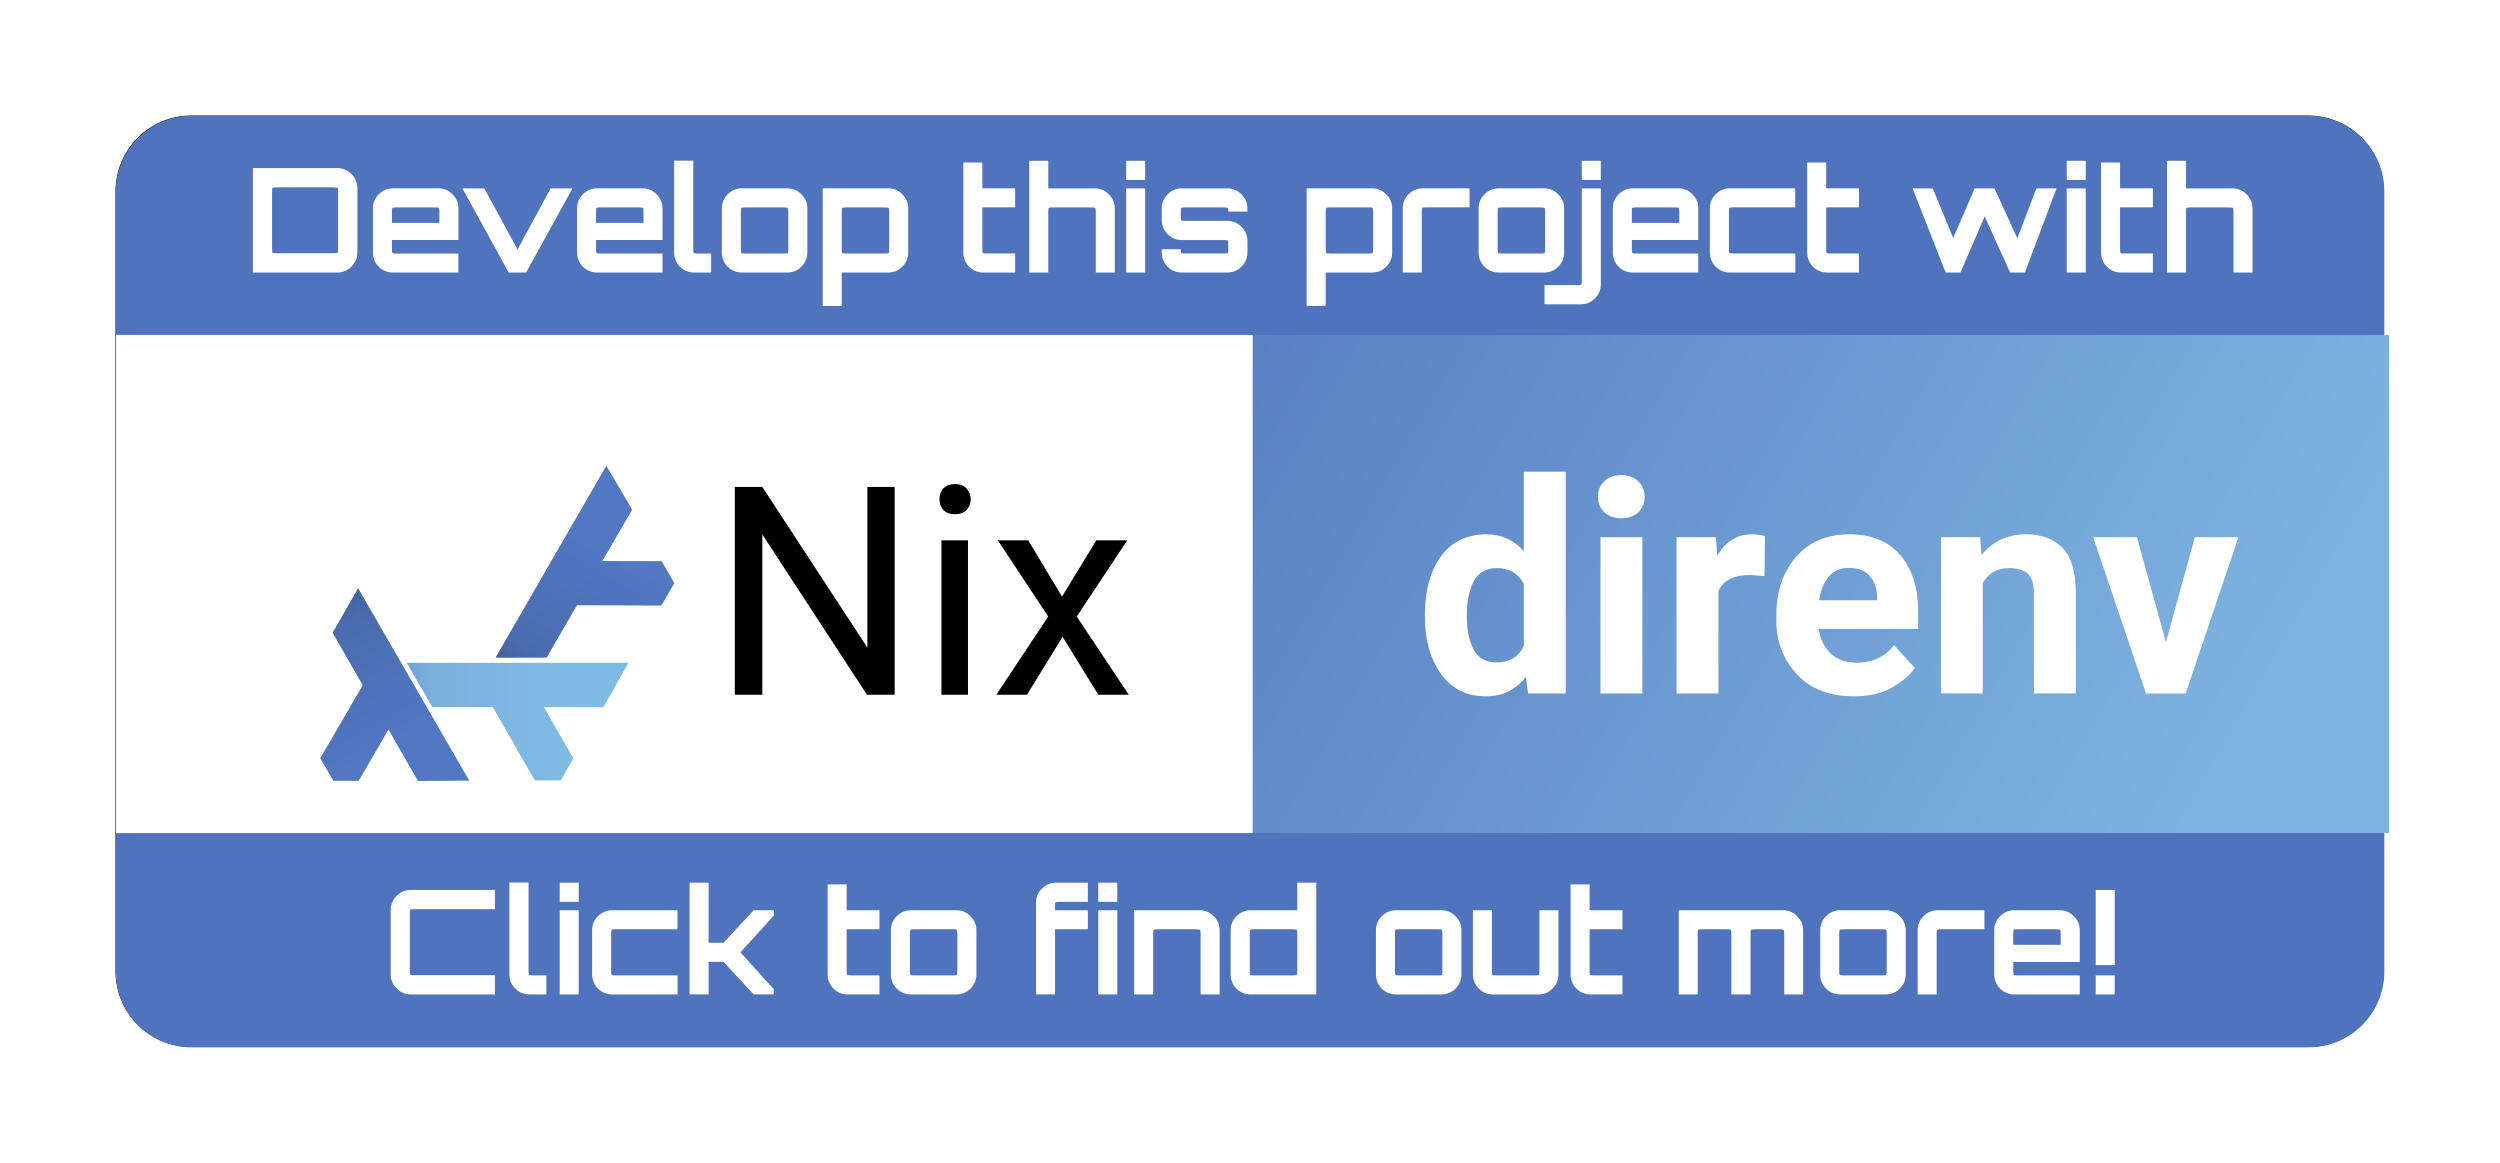<?xml version="1.0" encoding="UTF-8" standalone="no"?>
<!-- Created with Inkscape (http://www.inkscape.org/) -->

<svg
   width="42.993mm"
   height="20mm"
   viewBox="0 0 42.993 20"
   version="1.1"
   id="svg5"
   xmlns:xlink="http://www.w3.org/1999/xlink"
   xmlns="http://www.w3.org/2000/svg"
   xmlns:svg="http://www.w3.org/2000/svg">
  <defs
     id="defs2">
    <linearGradient
       id="linearGradient91698">
      <stop
         style="stop-color:#7eb3df;stop-opacity:1"
         offset="0"
         id="stop91694" />
      <stop
         style="stop-color:#5074be;stop-opacity:1"
         offset="1"
         id="stop91696" />
    </linearGradient>
    <linearGradient
       id="a">
      <stop
         offset="0"
         style="stop-color:#699ad7;stop-opacity:1"
         id="stop11346" />
      <stop
         style="stop-color:#7eb1dd;stop-opacity:1"
         offset=".243"
         id="stop11348" />
      <stop
         offset="1"
         style="stop-color:#7ebae4;stop-opacity:1"
         id="stop11350" />
    </linearGradient>
    <linearGradient
       id="b">
      <stop
         offset="0"
         style="stop-color:#415e9a;stop-opacity:1"
         id="stop11353" />
      <stop
         style="stop-color:#4a6baf;stop-opacity:1"
         offset=".232"
         id="stop11355" />
      <stop
         offset="1"
         style="stop-color:#5277c3;stop-opacity:1"
         id="stop11357" />
    </linearGradient>
    <linearGradient
       y2="506.188"
       x2="290.087"
       y1="351.411"
       x1="200.597"
       gradientTransform="translate(70.65,-1055.151)"
       gradientUnits="userSpaceOnUse"
       id="c"
       xlink:href="#a" />
    <linearGradient
       y2="937.714"
       x2="-496.297"
       y1="782.336"
       x1="-584.199"
       gradientTransform="translate(864.696,-1491.34)"
       gradientUnits="userSpaceOnUse"
       id="e"
       xlink:href="#b" />
    <clipPath
       clipPathUnits="userSpaceOnUse"
       id="clipPath61779">
      <rect
         style="fill:#4d4d4d;stroke-width:1.044;stroke-linejoin:round;paint-order:stroke markers fill"
         id="rect61781"
         width="80.1"
         height="32.891"
         x="71.763"
         y="89.966"
         ry="2.679"
         rx="2.679" />
    </clipPath>
    <filter
       style="color-interpolation-filters:sRGB"
       id="filter61785"
       x="-0.051"
       y="-0.124"
       width="1.102"
       height="1.248">
      <feGaussianBlur
         stdDeviation="1.703"
         id="feGaussianBlur61787" />
    </filter>
    <linearGradient
       xlink:href="#linearGradient91698"
       id="linearGradient91700"
       x1="146.368"
       y1="112.505"
       x2="105.934"
       y2="89.161"
       gradientUnits="userSpaceOnUse"
       gradientTransform="matrix(0.999,0,0,0.999,0.127,0.121)" />
  </defs>
  <g
     id="layer1"
     transform="translate(-95.422,-98.786)">
    <path
       id="rect61783"
       style="stroke-width:1.044;stroke-linejoin:round;paint-order:stroke markers fill;filter:url(#filter61785)"
       transform="matrix(0.487,0,0,0.487,62.46,56.959)"
       d="m 74.446,89.966 h 74.735 c 1.486,0 2.683,1.196 2.683,2.683 v 27.526 c 0,1.486 -1.196,2.683 -2.683,2.683 H 74.446 c -1.486,0 -2.683,-1.196 -2.683,-2.683 V 92.649 c 0,-1.486 1.196,-2.683 2.683,-2.683 z" />
    <path
       id="rect846-3"
       style="fill:#4f73bc;stroke-width:0.509;stroke-linejoin:round;paint-order:stroke markers fill"
       d="m 98.719,100.777 h 36.4 c 0.724,0 1.307,0.583 1.307,1.307 v 13.407 c 0,0.724 -0.583,1.307 -1.307,1.307 H 98.719 c -0.724,0 -1.307,-0.583 -1.307,-1.307 v -13.407 c 0,-0.724 0.583,-1.307 1.307,-1.307 z" />
    <g
       id="g61775"
       clip-path="url(#clipPath61779)"
       transform="matrix(0.488,0,0,0.488,62.398,56.9)">
      <path
         id="rect846-8"
         style="fill:url(#linearGradient91700);stroke-width:0.545;stroke-linejoin:round;paint-order:stroke markers fill"
         d="m 111.818,97.634 h 40.805 v 17.555 h -40.805 z" />
      <path
         id="rect846"
         style="fill:#ffffff;stroke-width:0.545;stroke-linejoin:round;paint-order:stroke markers fill"
         d="M 71.004,97.634 H 111.818 V 115.189 H 71.004 Z" />
      <g
         id="g102368"
         transform="matrix(0.999,0,0,0.999,2.991,0.298)">
        <g
           aria-label="Nix"
           id="text7564"
           style="font-size:10.31px;line-height:1;font-family:Ubuntu;-inkscape-font-specification:Ubuntu;text-align:center;letter-spacing:0px;word-spacing:0px;text-anchor:middle;stroke-width:0.242">
          <path
             d="m 96.305,102.797 v 7.329 h -0.977 l -3.69,-5.653 v 5.653 h -0.972 v -7.329 h 0.972 l 3.705,5.668 v -5.668 z"
             style="font-family:Roboto;-inkscape-font-specification:Roboto"
             id="path51" />
          <path
             d="m 97.885,103.235 q 0,-0.227 0.136,-0.383 0.141,-0.156 0.413,-0.156 0.267,0 0.408,0.156 0.146,0.156 0.146,0.383 0,0.216 -0.146,0.373 -0.141,0.151 -0.408,0.151 -0.272,0 -0.413,-0.151 -0.136,-0.156 -0.136,-0.373 z m 1.007,1.445 v 5.447 h -0.936 v -5.447 z"
             style="font-family:Roboto;-inkscape-font-specification:Roboto"
             id="path53" />
          <path
             d="m 101.017,104.68 1.193,1.983 1.208,-1.983 h 1.092 l -1.782,2.688 1.837,2.759 h -1.077 l -1.258,-2.044 -1.258,2.044 h -1.082 l 1.832,-2.759 -1.777,-2.688 z"
             style="font-family:Roboto;-inkscape-font-specification:Roboto"
             id="path55" />
        </g>
        <g
           transform="matrix(0.032,0,0,0.032,67.474,129.109)"
           style="display:inline;opacity:1"
           id="g11376">
          <path
             style="opacity:1;fill:url(#c);fill-opacity:1;fill-rule:evenodd;stroke:none;stroke-width:3;stroke-linecap:butt;stroke-linejoin:round;stroke-miterlimit:4;stroke-dasharray:none;stroke-opacity:1"
             d="m 309.549,-710.388 122.197,211.675 -56.157,0.527 -32.624,-56.87 -32.856,56.566 -27.903,-0.011 -14.29,-24.69 46.81,-80.49 -33.23,-57.826 z"
             id="d" />
          <use
             xlink:href="#d"
             transform="rotate(60,407.112,-715.787)"
             width="100%"
             height="100%"
             id="use11365"
             x="0"
             y="0" />
          <use
             xlink:href="#d"
             transform="rotate(-60,407.312,-715.7)"
             width="100%"
             height="100%"
             id="use11367"
             x="0"
             y="0" />
          <use
             xlink:href="#d"
             transform="rotate(180,407.419,-715.756)"
             width="100%"
             height="100%"
             id="use11369"
             x="0"
             y="0" />
          <path
             id="f"
             d="m 309.549,-710.388 122.197,211.675 -56.157,0.527 -32.624,-56.87 -32.856,56.566 -27.903,-0.011 -14.29,-24.69 46.81,-80.49 -33.23,-57.826 z"
             style="color:#000000;clip-rule:nonzero;display:inline;overflow:visible;visibility:visible;opacity:1;isolation:auto;mix-blend-mode:normal;color-interpolation:sRGB;color-interpolation-filters:linearRGB;solid-color:#000000;solid-opacity:1;fill:url(#e);fill-opacity:1;fill-rule:evenodd;stroke:none;stroke-width:3;stroke-linecap:butt;stroke-linejoin:round;stroke-miterlimit:4;stroke-dasharray:none;stroke-dashoffset:0;stroke-opacity:1;color-rendering:auto;image-rendering:auto;shape-rendering:auto;text-rendering:auto;enable-background:accumulate" />
          <use
             style="display:inline"
             xlink:href="#f"
             transform="rotate(120,407.34,-716.084)"
             width="100%"
             height="100%"
             id="use11372"
             x="0"
             y="0" />
          <use
             style="display:inline"
             xlink:href="#f"
             transform="rotate(-120,407.288,-715.87)"
             width="100%"
             height="100%"
             id="use11374"
             x="0"
             y="0" />
        </g>
      </g>
      <g
         aria-label="Click to find out more!"
         id="text15476"
         style="font-size:5.114px;line-height:1;font-family:'Fira Code';-inkscape-font-specification:'Fira Code';letter-spacing:0px;word-spacing:0px;fill:#ffffff;stroke-width:0.32">
        <path
           d="m 82.151,120.876 q -0.292,0 -0.501,-0.21 -0.21,-0.21 -0.21,-0.501 v -2.261 q 0,-0.292 0.21,-0.501 0.21,-0.21 0.501,-0.21 h 2.961 v 0.68 h -2.818 q -0.143,0 -0.164,0.021 -0.015,0.015 -0.015,0.159 v 1.964 q 0,0.143 0.015,0.164 0.02,0.015 0.164,0.015 h 2.818 v 0.68 z"
           style="font-weight:bold;font-family:Orbitron;-inkscape-font-specification:'Orbitron Bold';text-align:center;text-anchor:middle"
           id="path58" />
        <path
           d="m 86.329,120.876 q -0.292,0 -0.501,-0.205 -0.205,-0.21 -0.205,-0.501 v -3.237 h 0.675 v 3.094 q 0,0.143 0.015,0.164 0.02,0.015 0.159,0.015 h 0.455 v 0.67 z"
           style="font-weight:bold;font-family:Orbitron;-inkscape-font-specification:'Orbitron Bold';text-align:center;text-anchor:middle"
           id="path60" />
        <path
           d="m 87.396,120.876 v -2.966 h 0.67 v 2.966 z m 0,-3.263 v -0.675 h 0.67 v 0.675 z"
           style="font-weight:bold;font-family:Orbitron;-inkscape-font-specification:'Orbitron Bold';text-align:center;text-anchor:middle"
           id="path62" />
        <path
           d="m 89.244,120.876 q -0.292,0 -0.501,-0.205 -0.205,-0.21 -0.205,-0.501 v -1.555 q 0,-0.292 0.205,-0.496 0.21,-0.21 0.501,-0.21 h 2.302 v 0.67 h -2.158 q -0.143,0 -0.164,0.021 -0.015,0.015 -0.015,0.159 v 1.268 q 0,0.143 0.015,0.164 0.02,0.015 0.164,0.015 h 2.163 v 0.67 z"
           style="font-weight:bold;font-family:Orbitron;-inkscape-font-specification:'Orbitron Bold';text-align:center;text-anchor:middle"
           id="path64" />
        <path
           d="m 91.974,120.876 v -3.938 h 0.67 v 2.117 h 0.527 l 1.059,-1.146 h 0.716 v 0.184 l -1.181,1.299 1.176,1.299 v 0.184 h -0.711 l -1.059,-1.146 h -0.527 v 1.146 z"
           style="font-weight:bold;font-family:Orbitron;-inkscape-font-specification:'Orbitron Bold';text-align:center;text-anchor:middle"
           id="path66" />
        <path
           d="m 97.544,120.876 q -0.292,0 -0.501,-0.205 -0.205,-0.21 -0.205,-0.501 v -3.171 h 0.67 v 0.91 h 1.156 v 0.67 H 97.508 v 1.447 q 0,0.143 0.015,0.164 0.02,0.015 0.164,0.015 h 0.977 v 0.67 z"
           style="font-weight:bold;font-family:Orbitron;-inkscape-font-specification:'Orbitron Bold';text-align:center;text-anchor:middle"
           id="path68" />
        <path
           d="m 99.774,120.876 q -0.292,0 -0.501,-0.205 -0.205,-0.21 -0.205,-0.501 v -1.555 q 0,-0.292 0.205,-0.496 0.21,-0.21 0.501,-0.21 h 1.601 q 0.292,0 0.496,0.21 0.21,0.205 0.21,0.496 v 1.555 q 0,0.292 -0.21,0.501 -0.205,0.205 -0.496,0.205 z m 0.143,-0.67 h 1.314 q 0.143,0 0.159,-0.015 0.02,-0.021 0.02,-0.164 v -1.268 q 0,-0.143 -0.02,-0.159 -0.015,-0.021 -0.159,-0.021 h -1.314 q -0.143,0 -0.164,0.021 -0.015,0.015 -0.015,0.159 v 1.268 q 0,0.143 0.015,0.164 0.02,0.015 0.164,0.015 z"
           style="font-weight:bold;font-family:Orbitron;-inkscape-font-specification:'Orbitron Bold';text-align:center;text-anchor:middle"
           id="path70" />
        <path
           d="m 104.182,120.876 v -3.232 q 0,-0.292 0.205,-0.496 0.21,-0.21 0.501,-0.21 h 1.12 v 0.675 h -0.977 q -0.143,0 -0.164,0.021 -0.015,0.015 -0.015,0.153 v 0.123 h 1.156 v 0.67 h -1.156 v 2.296 z"
           style="font-weight:bold;font-family:Orbitron;-inkscape-font-specification:'Orbitron Bold';text-align:center;text-anchor:middle"
           id="path72" />
        <path
           d="m 106.376,120.876 v -2.966 h 0.67 v 2.966 z m 0,-3.263 v -0.675 h 0.67 v 0.675 z"
           style="font-weight:bold;font-family:Orbitron;-inkscape-font-specification:'Orbitron Bold';text-align:center;text-anchor:middle"
           id="path74" />
        <path
           d="m 107.639,120.876 v -2.966 h 2.307 q 0.292,0 0.496,0.21 0.21,0.205 0.21,0.496 v 2.261 h -0.67 v -2.117 q 0,-0.143 -0.02,-0.159 -0.015,-0.021 -0.159,-0.021 h -1.314 q -0.143,0 -0.164,0.021 -0.015,0.015 -0.015,0.159 v 2.117 z"
           style="font-weight:bold;font-family:Orbitron;-inkscape-font-specification:'Orbitron Bold';text-align:center;text-anchor:middle"
           id="path76" />
        <path
           d="m 111.746,120.876 q -0.292,0 -0.501,-0.205 -0.205,-0.21 -0.205,-0.501 v -1.555 q 0,-0.292 0.205,-0.496 0.21,-0.21 0.501,-0.21 h 1.642 v -0.972 h 0.67 v 3.938 z m 0.148,-0.67 h 1.314 q 0.143,0 0.159,-0.015 0.021,-0.021 0.021,-0.164 v -1.268 q 0,-0.143 -0.021,-0.159 -0.015,-0.021 -0.159,-0.021 h -1.314 q -0.143,0 -0.164,0.021 -0.015,0.015 -0.015,0.159 v 1.268 q 0,0.143 0.015,0.164 0.02,0.015 0.164,0.015 z"
           style="font-weight:bold;font-family:Orbitron;-inkscape-font-specification:'Orbitron Bold';text-align:center;text-anchor:middle"
           id="path78" />
        <path
           d="m 116.866,120.876 q -0.292,0 -0.501,-0.205 -0.205,-0.21 -0.205,-0.501 v -1.555 q 0,-0.292 0.205,-0.496 0.21,-0.21 0.501,-0.21 h 1.601 q 0.292,0 0.496,0.21 0.21,0.205 0.21,0.496 v 1.555 q 0,0.292 -0.21,0.501 -0.205,0.205 -0.496,0.205 z m 0.143,-0.67 h 1.314 q 0.143,0 0.159,-0.015 0.021,-0.021 0.021,-0.164 v -1.268 q 0,-0.143 -0.021,-0.159 -0.015,-0.021 -0.159,-0.021 H 117.009 q -0.143,0 -0.164,0.021 -0.015,0.015 -0.015,0.159 v 1.268 q 0,0.143 0.015,0.164 0.021,0.015 0.164,0.015 z"
           style="font-weight:bold;font-family:Orbitron;-inkscape-font-specification:'Orbitron Bold';text-align:center;text-anchor:middle"
           id="path80" />
        <path
           d="m 120.284,120.876 q -0.292,0 -0.501,-0.205 -0.205,-0.21 -0.205,-0.501 v -2.261 h 0.67 v 2.117 q 0,0.143 0.015,0.164 0.021,0.015 0.164,0.015 h 1.314 q 0.143,0 0.159,-0.015 0.021,-0.021 0.021,-0.164 v -2.117 h 0.67 v 2.261 q 0,0.292 -0.21,0.501 -0.205,0.205 -0.496,0.205 z"
           style="font-weight:bold;font-family:Orbitron;-inkscape-font-specification:'Orbitron Bold';text-align:center;text-anchor:middle"
           id="path82" />
        <path
           d="m 123.726,120.876 q -0.292,0 -0.501,-0.205 -0.205,-0.21 -0.205,-0.501 v -3.171 h 0.67 v 0.91 h 1.156 v 0.67 h -1.156 v 1.447 q 0,0.143 0.015,0.164 0.021,0.015 0.164,0.015 h 0.977 v 0.67 z"
           style="font-weight:bold;font-family:Orbitron;-inkscape-font-specification:'Orbitron Bold';text-align:center;text-anchor:middle"
           id="path84" />
        <path
           d="m 126.831,120.876 v -2.966 h 3.677 q 0.292,0 0.496,0.21 0.21,0.205 0.21,0.496 v 2.261 h -0.665 v -2.117 q 0,-0.143 -0.021,-0.159 -0.021,-0.021 -0.159,-0.021 h -0.829 q -0.143,0 -0.164,0.021 -0.015,0.015 -0.015,0.159 v 2.117 h -0.675 v -2.117 q 0,-0.143 -0.021,-0.159 -0.015,-0.021 -0.159,-0.021 h -0.829 q -0.143,0 -0.164,0.021 -0.015,0.015 -0.015,0.159 v 2.117 z"
           style="font-weight:bold;font-family:Orbitron;-inkscape-font-specification:'Orbitron Bold';text-align:center;text-anchor:middle"
           id="path86" />
        <path
           d="m 132.523,120.876 q -0.292,0 -0.501,-0.205 -0.205,-0.21 -0.205,-0.501 v -1.555 q 0,-0.292 0.205,-0.496 0.21,-0.21 0.501,-0.21 h 1.601 q 0.292,0 0.496,0.21 0.21,0.205 0.21,0.496 v 1.555 q 0,0.292 -0.21,0.501 -0.205,0.205 -0.496,0.205 z m 0.143,-0.67 h 1.314 q 0.143,0 0.159,-0.015 0.021,-0.021 0.021,-0.164 v -1.268 q 0,-0.143 -0.021,-0.159 -0.015,-0.021 -0.159,-0.021 h -1.314 q -0.143,0 -0.164,0.021 -0.015,0.015 -0.015,0.159 v 1.268 q 0,0.143 0.015,0.164 0.021,0.015 0.164,0.015 z"
           style="font-weight:bold;font-family:Orbitron;-inkscape-font-specification:'Orbitron Bold';text-align:center;text-anchor:middle"
           id="path88" />
        <path
           d="m 135.25,120.876 v -2.261 q 0,-0.292 0.205,-0.496 0.21,-0.21 0.501,-0.21 h 1.647 v 0.67 h -1.504 q -0.143,0 -0.164,0.021 -0.015,0.015 -0.015,0.159 v 2.117 z"
           style="font-weight:bold;font-family:Orbitron;-inkscape-font-specification:'Orbitron Bold';text-align:center;text-anchor:middle"
           id="path90" />
        <path
           d="m 138.656,120.876 q -0.292,0 -0.501,-0.205 -0.205,-0.21 -0.205,-0.501 v -1.555 q 0,-0.292 0.205,-0.496 0.21,-0.21 0.501,-0.21 h 1.601 q 0.292,0 0.496,0.21 0.21,0.205 0.21,0.496 v 1.115 h -2.342 v 0.297 q 0,0.143 0.015,0.164 0.021,0.015 0.164,0.015 h 2.163 v 0.67 z m -0.036,-1.749 h 1.672 v -0.368 q 0,-0.143 -0.021,-0.159 -0.015,-0.021 -0.159,-0.021 h -1.314 q -0.143,0 -0.164,0.021 -0.015,0.015 -0.015,0.159 z"
           style="font-weight:bold;font-family:Orbitron;-inkscape-font-specification:'Orbitron Bold';text-align:center;text-anchor:middle"
           id="path92" />
        <path
           d="m 141.525,119.843 v -2.649 h 0.67 v 2.649 z m 0,1.033 v -0.67 h 0.67 v 0.67 z"
           style="font-weight:bold;font-family:Orbitron;-inkscape-font-specification:'Orbitron Bold';text-align:center;text-anchor:middle"
           id="path94" />
      </g>
      <g
         aria-label="Develop this project with"
         id="text15476-6"
         style="font-size:5.114px;line-height:1;font-family:'Fira Code';-inkscape-font-specification:'Fira Code';letter-spacing:0px;word-spacing:0px;fill:#ffffff;stroke-width:0.32">
        <path
           d="m 76.584,95.436 v -3.682 h 2.966 q 0.297,0 0.506,0.21 0.21,0.21 0.21,0.501 v 2.261 q 0,0.292 -0.21,0.501 -0.21,0.21 -0.506,0.21 z m 0.854,-0.68 h 1.969 q 0.138,0 0.159,-0.015 0.02,-0.02 0.02,-0.164 v -1.964 q 0,-0.143 -0.02,-0.159 -0.02,-0.02 -0.159,-0.02 H 77.439 q -0.143,0 -0.164,0.02 -0.015,0.015 -0.015,0.159 v 1.964 q 0,0.143 0.015,0.164 0.02,0.015 0.164,0.015 z"
           style="font-weight:bold;font-family:Orbitron;-inkscape-font-specification:'Orbitron Bold';text-align:center;text-anchor:middle"
           id="path97" />
        <path
           d="m 81.52,95.436 q -0.292,0 -0.501,-0.205 -0.205,-0.21 -0.205,-0.501 v -1.555 q 0,-0.292 0.205,-0.496 0.21,-0.21 0.501,-0.21 h 1.601 q 0.292,0 0.496,0.21 0.21,0.205 0.21,0.496 v 1.115 H 81.484 v 0.297 q 0,0.143 0.015,0.164 0.02,0.015 0.164,0.015 h 2.163 v 0.67 z m -0.036,-1.749 h 1.672 v -0.368 q 0,-0.143 -0.02,-0.159 -0.015,-0.02 -0.159,-0.02 h -1.314 q -0.143,0 -0.164,0.02 -0.015,0.015 -0.015,0.159 z"
           style="font-weight:bold;font-family:Orbitron;-inkscape-font-specification:'Orbitron Bold';text-align:center;text-anchor:middle"
           id="path99" />
        <path
           d="m 85.599,95.436 -1.632,-2.966 h 0.772 l 1.171,2.153 1.166,-2.153 h 0.772 l -1.637,2.966 z"
           style="font-weight:bold;font-family:Orbitron;-inkscape-font-specification:'Orbitron Bold';text-align:center;text-anchor:middle"
           id="path101" />
        <path
           d="m 88.713,95.436 q -0.292,0 -0.501,-0.205 -0.205,-0.21 -0.205,-0.501 v -1.555 q 0,-0.292 0.205,-0.496 0.21,-0.21 0.501,-0.21 h 1.601 q 0.292,0 0.496,0.21 0.21,0.205 0.21,0.496 v 1.115 H 88.678 v 0.297 q 0,0.143 0.015,0.164 0.02,0.015 0.164,0.015 h 2.163 v 0.67 z m -0.036,-1.749 h 1.672 v -0.368 q 0,-0.143 -0.02,-0.159 -0.015,-0.02 -0.159,-0.02 h -1.314 q -0.143,0 -0.164,0.02 -0.015,0.015 -0.015,0.159 z"
           style="font-weight:bold;font-family:Orbitron;-inkscape-font-specification:'Orbitron Bold';text-align:center;text-anchor:middle"
           id="path103" />
        <path
           d="m 92.134,95.436 q -0.292,0 -0.501,-0.205 -0.205,-0.21 -0.205,-0.501 v -3.237 h 0.675 v 3.094 q 0,0.143 0.015,0.164 0.02,0.015 0.159,0.015 h 0.455 v 0.67 z"
           style="font-weight:bold;font-family:Orbitron;-inkscape-font-specification:'Orbitron Bold';text-align:center;text-anchor:middle"
           id="path105" />
        <path
           d="m 93.816,95.436 q -0.292,0 -0.501,-0.205 -0.205,-0.21 -0.205,-0.501 v -1.555 q 0,-0.292 0.205,-0.496 0.21,-0.21 0.501,-0.21 h 1.601 q 0.292,0 0.496,0.21 0.21,0.205 0.21,0.496 v 1.555 q 0,0.292 -0.21,0.501 -0.205,0.205 -0.496,0.205 z M 93.959,94.766 h 1.314 q 0.143,0 0.159,-0.015 0.02,-0.02 0.02,-0.164 v -1.268 q 0,-0.143 -0.02,-0.159 -0.015,-0.02 -0.159,-0.02 h -1.314 q -0.143,0 -0.164,0.02 -0.015,0.015 -0.015,0.159 v 1.268 q 0,0.143 0.015,0.164 0.02,0.015 0.164,0.015 z"
           style="font-weight:bold;font-family:Orbitron;-inkscape-font-specification:'Orbitron Bold';text-align:center;text-anchor:middle"
           id="path107" />
        <path
           d="m 96.665,96.612 v -4.143 h 2.307 q 0.292,0 0.496,0.21 0.21,0.205 0.21,0.496 v 1.555 q 0,0.292 -0.21,0.501 -0.205,0.205 -0.496,0.205 H 97.335 v 1.176 z M 97.514,94.766 h 1.314 q 0.143,0 0.159,-0.015 0.02,-0.02 0.02,-0.164 v -1.268 q 0,-0.143 -0.02,-0.159 -0.015,-0.02 -0.159,-0.02 h -1.314 q -0.143,0 -0.164,0.02 -0.015,0.015 -0.015,0.159 v 1.268 q 0,0.143 0.015,0.164 0.02,0.015 0.164,0.015 z"
           style="font-weight:bold;font-family:Orbitron;-inkscape-font-specification:'Orbitron Bold';text-align:center;text-anchor:middle"
           id="path109" />
        <path
           d="m 102.326,95.436 q -0.292,0 -0.501,-0.205 -0.205,-0.21 -0.205,-0.501 v -3.171 h 0.67 v 0.91 h 1.156 v 0.67 h -1.156 v 1.447 q 0,0.143 0.015,0.164 0.021,0.015 0.164,0.015 h 0.977 v 0.67 z"
           style="font-weight:bold;font-family:Orbitron;-inkscape-font-specification:'Orbitron Bold';text-align:center;text-anchor:middle"
           id="path111" />
        <path
           d="m 103.944,95.436 v -3.938 h 0.67 v 0.972 h 1.637 q 0.286,0 0.496,0.21 0.21,0.205 0.21,0.496 v 2.261 h -0.67 v -2.117 q 0,-0.143 -0.021,-0.159 -0.015,-0.02 -0.159,-0.02 h -1.314 q -0.143,0 -0.164,0.02 -0.015,0.015 -0.015,0.159 v 2.117 z"
           style="font-weight:bold;font-family:Orbitron;-inkscape-font-specification:'Orbitron Bold';text-align:center;text-anchor:middle"
           id="path113" />
        <path
           d="m 107.359,95.436 v -2.966 h 0.67 v 2.966 z m 0,-3.263 v -0.675 h 0.67 v 0.675 z"
           style="font-weight:bold;font-family:Orbitron;-inkscape-font-specification:'Orbitron Bold';text-align:center;text-anchor:middle"
           id="path115" />
        <path
           d="m 109.32,95.436 q -0.292,0 -0.501,-0.205 -0.205,-0.21 -0.205,-0.501 v -0.113 h 0.67 v 0.031 q 0,0.082 0.015,0.102 0.021,0.015 0.102,0.015 h 1.437 q 0.082,0 0.097,-0.015 0.021,-0.02 0.021,-0.102 v -0.24 q 0,-0.082 -0.021,-0.097 -0.015,-0.02 -0.097,-0.02 h -1.519 q -0.292,0 -0.501,-0.21 -0.205,-0.21 -0.205,-0.496 v -0.409 q 0,-0.292 0.205,-0.496 0.21,-0.21 0.501,-0.21 h 1.601 q 0.292,0 0.501,0.21 0.21,0.205 0.21,0.496 v 0.113 h -0.675 v -0.031 q 0,-0.082 -0.021,-0.097 -0.015,-0.02 -0.097,-0.02 h -1.437 q -0.082,0 -0.102,0.02 -0.015,0.015 -0.015,0.097 v 0.24 q 0,0.082 0.015,0.102 0.021,0.015 0.102,0.015 h 1.519 q 0.292,0 0.501,0.21 0.21,0.21 0.21,0.496 v 0.409 q 0,0.292 -0.21,0.501 -0.21,0.205 -0.501,0.205 z"
           style="font-weight:bold;font-family:Orbitron;-inkscape-font-specification:'Orbitron Bold';text-align:center;text-anchor:middle"
           id="path117" />
        <path
           d="m 113.719,96.612 v -4.143 h 2.307 q 0.292,0 0.496,0.21 0.21,0.205 0.21,0.496 v 1.555 q 0,0.292 -0.21,0.501 -0.205,0.205 -0.496,0.205 h -1.637 v 1.176 z m 0.849,-1.846 h 1.314 q 0.143,0 0.159,-0.015 0.021,-0.02 0.021,-0.164 v -1.268 q 0,-0.143 -0.021,-0.159 -0.015,-0.02 -0.159,-0.02 h -1.314 q -0.143,0 -0.164,0.02 -0.015,0.015 -0.015,0.159 v 1.268 q 0,0.143 0.015,0.164 0.021,0.015 0.164,0.015 z"
           style="font-weight:bold;font-family:Orbitron;-inkscape-font-specification:'Orbitron Bold';text-align:center;text-anchor:middle"
           id="path119" />
        <path
           d="m 117.105,95.436 v -2.261 q 0,-0.292 0.205,-0.496 0.21,-0.21 0.501,-0.21 h 1.647 v 0.67 h -1.504 q -0.143,0 -0.164,0.02 -0.015,0.015 -0.015,0.159 v 2.117 z"
           style="font-weight:bold;font-family:Orbitron;-inkscape-font-specification:'Orbitron Bold';text-align:center;text-anchor:middle"
           id="path121" />
        <path
           d="m 120.485,95.436 q -0.292,0 -0.501,-0.205 -0.205,-0.21 -0.205,-0.501 v -1.555 q 0,-0.292 0.205,-0.496 0.21,-0.21 0.501,-0.21 h 1.601 q 0.292,0 0.496,0.21 0.21,0.205 0.21,0.496 v 1.555 q 0,0.292 -0.21,0.501 -0.205,0.205 -0.496,0.205 z m 0.143,-0.67 h 1.314 q 0.143,0 0.159,-0.015 0.021,-0.02 0.021,-0.164 v -1.268 q 0,-0.143 -0.021,-0.159 -0.015,-0.02 -0.159,-0.02 h -1.314 q -0.143,0 -0.164,0.02 -0.015,0.015 -0.015,0.159 v 1.268 q 0,0.143 0.015,0.164 0.021,0.015 0.164,0.015 z"
           style="font-weight:bold;font-family:Orbitron;-inkscape-font-specification:'Orbitron Bold';text-align:center;text-anchor:middle"
           id="path123" />
        <path
           d="m 122.101,96.556 v -0.675 h 1.135 q 0.143,0 0.159,-0.02 0.021,-0.015 0.021,-0.159 v -3.232 h 0.67 v 3.381 q 0,0.292 -0.21,0.496 -0.205,0.21 -0.496,0.21 z m 1.314,-4.383 v -0.675 h 0.67 v 0.675 z"
           style="font-weight:bold;font-family:Orbitron;-inkscape-font-specification:'Orbitron Bold';text-align:center;text-anchor:middle"
           id="path125" />
        <path
           d="m 125.214,95.436 q -0.292,0 -0.501,-0.205 -0.205,-0.21 -0.205,-0.501 v -1.555 q 0,-0.292 0.205,-0.496 0.21,-0.21 0.501,-0.21 h 1.601 q 0.292,0 0.496,0.21 0.21,0.205 0.21,0.496 v 1.115 h -2.342 v 0.297 q 0,0.143 0.015,0.164 0.021,0.015 0.164,0.015 h 2.163 v 0.67 z m -0.036,-1.749 h 1.672 v -0.368 q 0,-0.143 -0.021,-0.159 -0.015,-0.02 -0.159,-0.02 h -1.314 q -0.143,0 -0.164,0.02 -0.015,0.015 -0.015,0.159 z"
           style="font-weight:bold;font-family:Orbitron;-inkscape-font-specification:'Orbitron Bold';text-align:center;text-anchor:middle"
           id="path127" />
        <path
           d="m 128.634,95.436 q -0.292,0 -0.501,-0.205 -0.205,-0.21 -0.205,-0.501 v -1.555 q 0,-0.292 0.205,-0.496 0.21,-0.21 0.501,-0.21 h 2.302 v 0.67 h -2.158 q -0.143,0 -0.164,0.02 -0.015,0.015 -0.015,0.159 v 1.268 q 0,0.143 0.015,0.164 0.021,0.015 0.164,0.015 h 2.163 v 0.67 z"
           style="font-weight:bold;font-family:Orbitron;-inkscape-font-specification:'Orbitron Bold';text-align:center;text-anchor:middle"
           id="path129" />
        <path
           d="m 132.064,95.436 q -0.292,0 -0.501,-0.205 -0.205,-0.21 -0.205,-0.501 v -3.171 h 0.67 v 0.91 h 1.156 v 0.67 h -1.156 v 1.447 q 0,0.143 0.015,0.164 0.021,0.015 0.164,0.015 h 0.977 v 0.67 z"
           style="font-weight:bold;font-family:Orbitron;-inkscape-font-specification:'Orbitron Bold';text-align:center;text-anchor:middle"
           id="path131" />
        <path
           d="m 136.237,95.436 -1.166,-2.966 h 0.711 l 0.721,1.749 0.757,-1.749 h 0.696 l 0.808,1.759 0.67,-1.759 h 0.711 l -1.115,2.966 h -0.522 l -0.895,-1.979 -0.854,1.979 z"
           style="font-weight:bold;font-family:Orbitron;-inkscape-font-specification:'Orbitron Bold';text-align:center;text-anchor:middle"
           id="path133" />
        <path
           d="m 140.504,95.436 v -2.966 h 0.67 v 2.966 z m 0,-3.263 v -0.675 h 0.67 v 0.675 z"
           style="font-weight:bold;font-family:Orbitron;-inkscape-font-specification:'Orbitron Bold';text-align:center;text-anchor:middle"
           id="path135" />
        <path
           d="m 142.42,95.436 q -0.292,0 -0.501,-0.205 -0.205,-0.21 -0.205,-0.501 v -3.171 h 0.67 v 0.91 h 1.156 v 0.67 h -1.156 v 1.447 q 0,0.143 0.015,0.164 0.021,0.015 0.164,0.015 h 0.977 v 0.67 z"
           style="font-weight:bold;font-family:Orbitron;-inkscape-font-specification:'Orbitron Bold';text-align:center;text-anchor:middle"
           id="path137" />
        <path
           d="m 144.038,95.436 v -3.938 h 0.67 v 0.972 h 1.637 q 0.286,0 0.496,0.21 0.21,0.205 0.21,0.496 v 2.261 h -0.67 v -2.117 q 0,-0.143 -0.021,-0.159 -0.015,-0.02 -0.159,-0.02 h -1.314 q -0.143,0 -0.164,0.02 -0.015,0.015 -0.015,0.159 v 2.117 z"
           style="font-weight:bold;font-family:Orbitron;-inkscape-font-specification:'Orbitron Bold';text-align:center;text-anchor:middle"
           id="path139" />
      </g>
      <g
         aria-label="direnv"
         id="text83729"
         style="font-size:10.421px;line-height:1;font-family:'Fira Code';-inkscape-font-specification:'Fira Code';letter-spacing:0px;word-spacing:0px;fill:#ffffff;stroke-width:0.326">
        <path
           d="m 121.52,110.269 -0.071,-0.585 q -0.254,0.321 -0.606,0.504 -0.346,0.183 -0.804,0.183 -1.023,0 -1.588,-0.794 -0.565,-0.794 -0.565,-1.995 v -0.107 q 0,-1.257 0.565,-2.035 0.565,-0.778 1.598,-0.778 0.804,0 1.323,0.595 v -2.804 h 1.476 v 7.816 z m -2.157,-2.687 q 0,0.661 0.234,1.13 0.234,0.463 0.814,0.463 0.672,0 0.962,-0.57 v -2.183 q -0.28,-0.57 -0.952,-0.57 -0.575,0 -0.819,0.473 -0.239,0.468 -0.239,1.15 z"
           style="font-weight:bold;font-family:Roboto;-inkscape-font-specification:'Roboto Bold'"
           id="path142" />
        <path
           d="m 123.982,103.338 q 0,-0.331 0.224,-0.544 0.224,-0.219 0.6,-0.219 0.377,0 0.6,0.219 0.224,0.214 0.224,0.544 0,0.326 -0.224,0.544 -0.224,0.214 -0.6,0.214 -0.377,0 -0.6,-0.214 -0.224,-0.219 -0.224,-0.544 z m 1.567,1.425 v 5.506 h -1.476 v -5.506 z"
           style="font-weight:bold;font-family:Roboto;-inkscape-font-specification:'Roboto Bold'"
           id="path144" />
        <path
           d="m 129.32,106.096 q -0.829,0 -1.089,0.565 v 3.608 h -1.476 v -5.506 h 1.389 l 0.046,0.656 q 0.432,-0.758 1.226,-0.758 0.28,0 0.453,0.066 l -0.015,1.409 q -0.112,-0.01 -0.265,-0.025 -0.148,-0.015 -0.27,-0.015 z"
           style="font-weight:bold;font-family:Roboto;-inkscape-font-specification:'Roboto Bold'"
           id="path146" />
        <path
           d="m 135.151,109.373 q -0.265,0.377 -0.804,0.687 -0.539,0.31 -1.343,0.31 -1.287,0 -2.01,-0.779 -0.723,-0.784 -0.723,-1.888 v -0.198 q 0,-1.247 0.692,-2.045 0.697,-0.799 1.878,-0.799 1.186,0 1.806,0.743 0.621,0.743 0.621,1.964 v 0.626 h -3.506 q 0.076,0.534 0.422,0.865 0.346,0.326 0.911,0.326 0.84,0 1.328,-0.616 z m -2.32,-3.526 q -0.468,0 -0.723,0.315 -0.254,0.315 -0.331,0.824 h 2.045 v -0.112 q -0.01,-0.443 -0.249,-0.733 -0.234,-0.295 -0.743,-0.295 z"
           style="font-weight:bold;font-family:Roboto;-inkscape-font-specification:'Roboto Bold'"
           id="path148" />
        <path
           d="m 138.474,105.852 q -0.626,0 -0.931,0.529 v 3.887 h -1.471 v -5.506 h 1.379 l 0.051,0.631 q 0.59,-0.733 1.582,-0.733 0.784,0 1.262,0.468 0.478,0.468 0.478,1.633 v 3.506 h -1.476 v -3.511 q 0,-0.529 -0.229,-0.717 -0.224,-0.188 -0.646,-0.188 z"
           style="font-weight:bold;font-family:Roboto;-inkscape-font-specification:'Roboto Bold'"
           id="path150" />
        <path
           d="m 146.554,104.763 -1.857,5.506 h -1.399 l -1.862,-5.506 h 1.542 l 1.023,3.699 1.018,-3.699 z"
           style="font-weight:bold;font-family:Roboto;-inkscape-font-specification:'Roboto Bold'"
           id="path152" />
      </g>
    </g>
  </g>
</svg>

